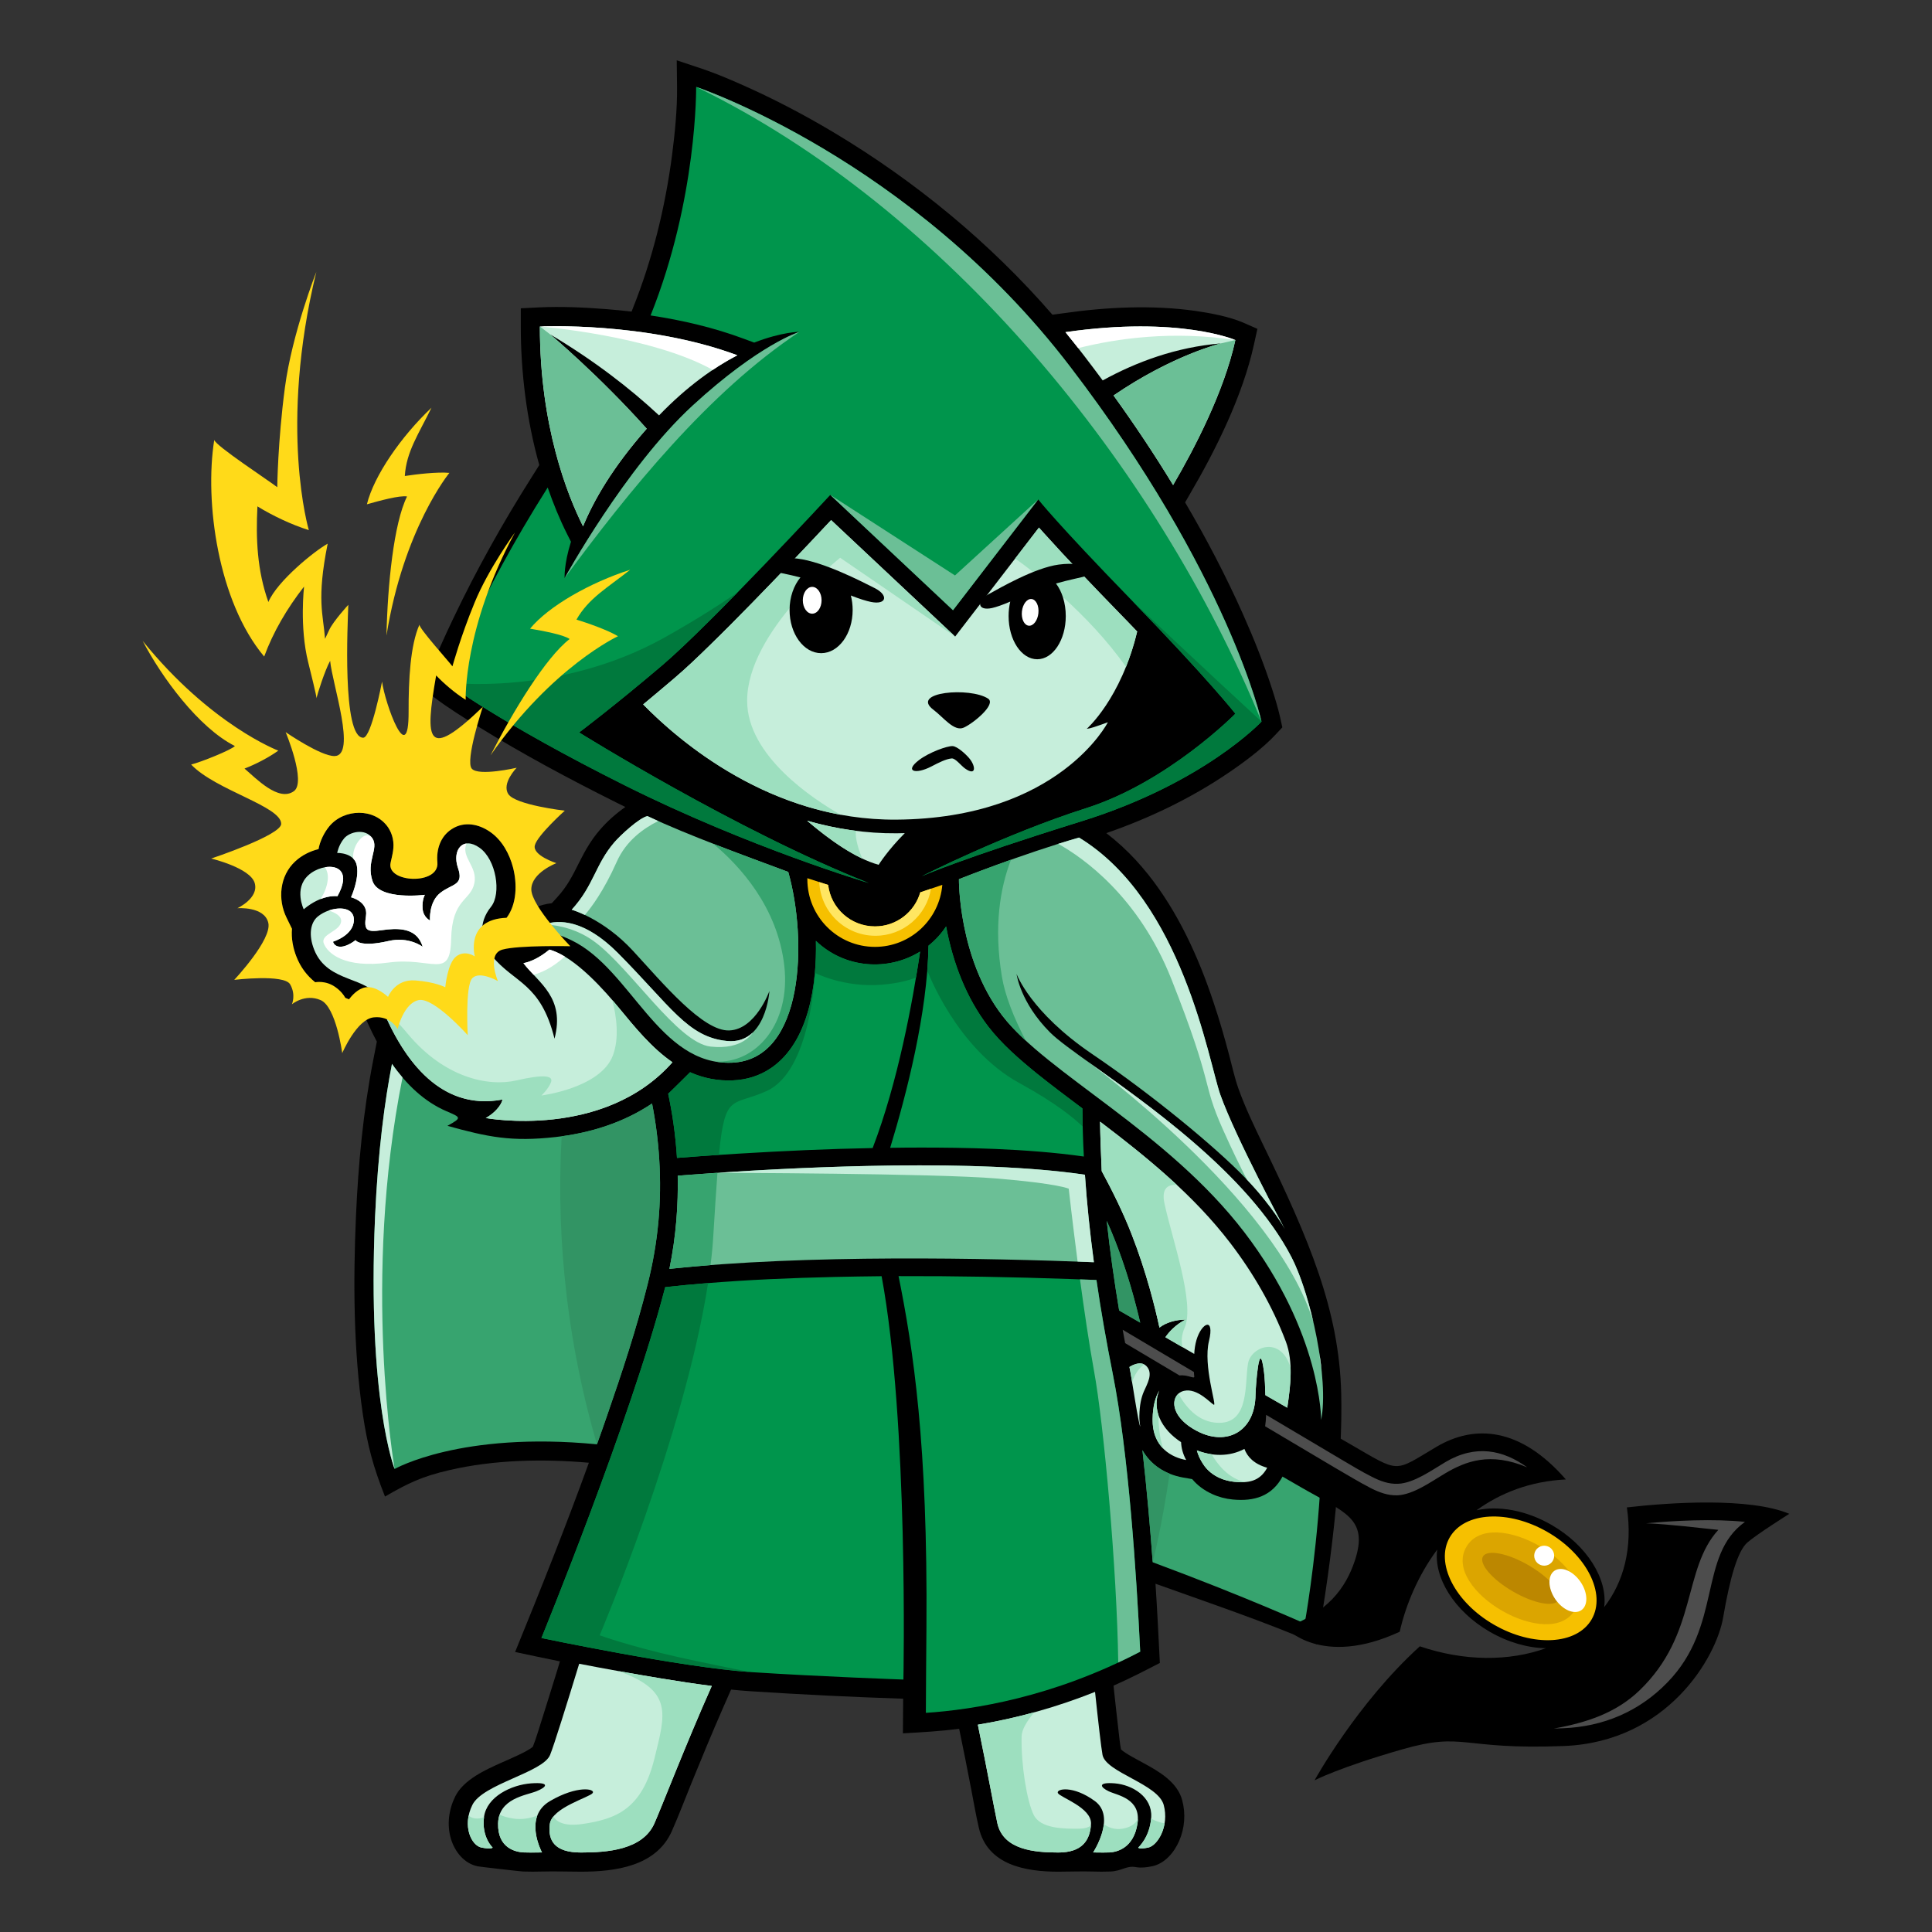 <?xml version="1.0" encoding="utf-8"?>
<!-- Generator: Adobe Illustrator 16.0.0, SVG Export Plug-In . SVG Version: 6.00 Build 0)  -->
<!DOCTYPE svg PUBLIC "-//W3C//DTD SVG 1.1//EN" "http://www.w3.org/Graphics/SVG/1.1/DTD/svg11.dtd">
<svg version="1.1" id="Layer_1" xmlns="http://www.w3.org/2000/svg" xmlns:xlink="http://www.w3.org/1999/xlink" x="0px" y="0px"
	 width="1700px" height="1700px" viewBox="0 0 1700 1700" enable-background="new 0 0 1700 1700" xml:space="preserve">
<rect x="0" y="0" width="1700" height="1700" fill="#333333" stroke="none"/>
<g id="Layer_x0020_1">
	<g id="_336845200">
		<path d="M474.534,409.218c-11.217-39.806-16.283-81.996-16.283-121.945v-15.994l15.994-0.797c19.25-0.941,40.021,0,59.199,1.52
			c7.383,0.58,14.838,1.304,22.291,2.173l1.086-2.822c17.226-42.918,28.515-88.873,34.521-134.758
			c2.461-19.033,4.631-40.601,4.414-59.924l-0.289-23.594l22.363,7.454c11.36,3.836,22.94,8.687,33.869,13.533
			c28.153,12.377,55.653,26.778,82.069,42.555c71.865,42.99,137.435,97.052,192.293,160.306l9.045-1.23
			c38.142-5.5,78.67-7.526,116.953-2.1c12.737,1.811,29.746,5.065,41.688,10.205l12.664,5.571l-2.967,13.462
			c-9.842,45.088-33.508,92.854-56.74,132.44l-3.908,6.803c18.744,31.845,35.824,64.556,50.731,97.921
			c9.626,21.565,18.455,43.639,25.765,66.146c2.605,8.178,5.283,16.863,7.164,25.258l1.883,8.613l-6.008,6.441
			c-11.434,12.229-28.006,24.533-41.756,33.797c-32.857,22.291-69.478,39.805-107.111,52.832
			c9.336,7.164,18.021,15.125,25.982,23.738c3.69,4.053,7.235,8.178,10.639,12.375c26.344,33.002,44.508,72.951,57.752,112.829
			c5.283,15.701,9.844,31.553,14.041,47.617c2.389,8.977,4.631,19.252,7.744,27.938c5.934,16.791,14.184,33.871,21.927,49.938
			c40.526,83.59,66.728,145.105,68.608,218.49c1.447,57.609-7.526,144.455-21.422,220.877
			c-40.24-18.092-103.636-39.514-141.994-53.338c1.521,23.232,2.679,46.463,3.836,69.695c-13.535,7.021-26.776,13.822-40.746,19.977
			l0.361,3.762c1.303,11.652,2.533,23.377,3.908,35.029c0.652,5.57,1.23,11.725,2.244,17.297c3.547,3.545,16.066,9.914,19.83,12.014
			c13.461,7.309,29.744,16.645,34.014,32.566c3.258,11.867,2.316,24.822-2.678,36.111c-4.414,10.063-12.592,19.83-23.736,22.146
			c-4.561,0.941-9.41,1.592-14.041,0.797c-8.61-1.666-12.229,3.4-22.797,3.836c-5.139,0.217-10.422,0.146-15.561,0
			c-10.494-0.291-19.975,0.146-30.18,0.146c-28.658,0-62.383-5.721-69.91-38.721c-2.533-10.93-4.486-22.219-6.586-33.219
			c-3.476-17.949-6.947-35.895-10.711-53.771c-16.574,2.1-32.857,3.039-49.502,3.979c0.071-10.131,0.145-20.264,0.217-30.469
			c-45.957-1.52-88.584-3.617-134.467-6.586c-5.646-0.361-11.291-0.867-16.937-1.447l-1.664,3.691
			c-1.883,4.27-3.836,8.611-5.646,12.883c-9.627,22-18.817,44.219-27.862,66.438c-5.574,13.822-11.002,28.01-17.008,41.613
			c-13.824,31.047-50.01,35.607-79.972,35.607c-11.436,0-22.074-0.436-33.799-0.145c-5.645,0.145-11.434,0.217-17.08,0
			c-2.75-0.146-37.053-4.055-39.803-4.561c-12.014-2.391-20.266-12.885-23.666-24.102c-3.691-12.447-1.955-25.764,3.691-37.27
			c7.381-14.98,26.776-23.596,41.324-30.107c5.063-2.242,22.94-9.77,27.065-13.822c2.967-7.455,5.429-16.139,7.89-23.738
			c4.631-14.619,9.19-29.238,13.678-43.857c0.725-2.533,1.52-4.994,2.244-7.453c-13.172-2.678-26.271-5.43-39.443-8.252
			c22.58-55.219,44.582-110.438,64.918-166.525c-40.455-3.547-83.301-2.678-122.887,6.514
			c-24.246,5.645-35.824,11.291-56.523,23.232c-10.35-26.199-15.414-44.727-19.541-72.734c-8.25-56.596-8.467-116.881-6.006-173.838
			c2.025-45.883,6.369-92.273,15.197-137.434l3.186-16.283c-5.428-10.061-10.061-20.555-14.112-31.049
			c-0.146-0.289-0.289-0.578-0.506-0.867c-2.967-3.258-16.862-7.889-21.276-9.699c-16.066-6.875-28.299-16.355-34.883-33.146
			c-3.041-7.67-4.633-16.354-3.908-24.532l-4.777-9.771c-7.961-16.213-6.08-36.91,7.672-49.576c2.895-2.678,6.15-4.92,9.625-6.729
			c3.402-1.736,7.02-3.111,10.855-4.053c1.229-7.021,4.994-14.619,9.479-20.048c12.883-15.561,39.877-16.5,51.817,1.087
			c1.883,2.895,3.258,6.079,3.98,9.479c1.738,7.961-0.289,14.041-1.881,21.566c-3.836,17.805,43.061,19.829,41.18-0.361
			c-1.014-11.289,2.533-22.869,12.736-29.383c11.002-7.093,23.955-4.414,34.088,2.821c10.205,7.238,16.646,19.181,19.758,31.119
			c3.691,14.476,3.473,32.931-6.369,45.017c-3.547,4.487-4.703,8.901-3.764,13.315l14.547-14.11
			c7.526-7.238,19.324-11.726,29.672-12.884l5.065-5.571c8.83-9.697,13.461-19.181,19.181-30.613
			c5.211-10.35,10.422-19.541,18.02-28.297c6.586-7.672,14.186-14.33,22.436-20.193c-2.75-1.375-5.5-2.678-8.178-4.053
			c-41.035-20.479-81.854-42.336-120.861-66.438c-12.883-7.961-26.705-16.571-38.791-25.69l-9.987-7.527l4.416-11.723
			c6.369-17.08,14.401-34.449,22.217-50.879c20.267-42.556,43.496-83.951,68.683-123.756L474.534,409.218z"/>
		<path fill="#C6EEDB" d="M509.637,1463.965c-10.565,34.521-22.291,72.227-25.621,80.26c-6.367,15.488-59.345,25.477-68.392,44.004
			c-9.119,18.525-0.869,35.75,8.105,37.488c8.902,1.736,9.77,0,9.77,0s-9.985-9.264-7.598-26.996
			c2.459-17.73,23.883-28.225,41.469-29.527c17.658-1.23,13.39,3.547,4.486,7.02c-8.902,3.549-33.146,6.227-33.58,28.301
			c-0.506,22,15.85,25.186,22.652,25.475c6.729,0.217,15.994,0,15.994,0s-17.008-31.266,7.092-45.232
			c24.026-14.041,40.094-10.783,37.49-7.02c-2.605,3.762-35.752,12.736-37.707,27.211c-1.881,14.547,4.125,25.113,27.356,25.113
			c23.229,0,54.278-2.316,64.627-25.547c6.226-13.971,27.791-69.984,50.517-121.008c-14.908-1.883-29.816-4.195-44.363-6.586
			C557.835,1472.939,533.735,1468.67,509.637,1463.965z"/>
		<path fill="#9DDFBF" d="M412.366,1597.564c-2.967,14.619,3.98,26.705,11.363,28.152c8.902,1.736,9.77,0,9.77,0
			s-9.914-9.191-7.598-26.85c-2.389,1.084-5.283,1.664-8.541,1.084C415.407,1599.59,413.741,1598.721,412.366,1597.564z
			 M439.651,1596.695c-0.869,2.316-1.303,4.85-1.375,7.816c-0.506,22,15.85,25.186,22.652,25.475c6.729,0.217,15.994,0,15.994,0
			s-9.554-17.658-4.197-32.35c-5.936,2.17-13.389,3.762-21.061,2.529C445.948,1599.301,442.185,1597.998,439.651,1596.695z
			 M486.909,1598.432c-1.664,2.027-2.75,4.197-3.11,6.514c-1.881,14.547,4.125,25.113,27.356,25.113
			c23.23,0,54.279-2.316,64.627-25.547c6.226-13.969,27.791-69.984,50.517-121.006c-14.908-1.883-29.815-4.197-44.362-6.586
			c-12.595-2.1-25.113-4.197-37.705-6.514c48.271,17.297,41.252,37.561,31.696,76.643c-11,44.869-33.797,53.555-63.252,57.896
			C496.174,1607.334,489.59,1602.846,486.909,1598.432z"/>
		<path fill="#C6EEDB" d="M963.553,1488.717c2.75,26.053,5.429,49.43,6.586,55.508c3.11,15.488,48.851,25.477,53.845,44.004
			c4.994,18.525-5.355,35.75-13.679,37.488c-8.321,1.736-8.758,0-8.758,0s10.565-9.264,11.437-26.996
			c0.869-17.73-16.574-28.225-32.133-29.527c-15.562-1.23-12.595,3.547-5.211,7.02c7.381,3.549,28.586,6.227,25.258,28.301
			c-3.33,22-18.527,25.186-24.607,25.475c-6.15,0.217-14.4,0-14.4,0s20.554-31.266,1.447-45.232
			c-19.18-14.041-34.16-10.783-32.496-7.02c1.738,3.762,29.891,12.736,29.166,27.211c-0.795,14.547-7.961,25.113-28.805,25.113
			c-20.842,0-48.271-2.316-53.556-25.547c-2.461-10.93-8.976-47.262-17.226-86.92
			C895.667,1511.803,930.333,1501.961,963.553,1488.717z"/>
		<path fill="#9DDFBF" d="M1024.778,1604.367c-1.883,11.434-8.686,20.119-14.475,21.35c-8.322,1.736-8.758,0-8.758,0
			s9.916-8.758,11.291-25.475C1016.456,1602.123,1020.653,1603.787,1024.778,1604.367z M1001.258,1600.82
			c-0.071,1.158-0.146,2.389-0.36,3.691c-3.33,22-18.527,25.186-24.607,25.475c-6.15,0.217-14.4,0-14.4,0s8.105-12.303,9.408-24.896
			c3.834,2.822,9.408,5.211,16.572,3.98C995.396,1607.84,999.305,1604.223,1001.258,1600.82z M959.86,1606.393
			c-1.158,13.75-8.539,23.666-28.66,23.666c-20.842,0-48.271-2.316-53.555-25.547c-2.461-10.928-8.975-47.26-17.225-86.92
			c16.719-2.75,33.291-6.439,49.647-10.928c-6.658,7.961-11.074,15.416-11.146,21.422c-0.506,25.186,4.705,56.957,10.711,68.971
			c6.008,12.014,26.344,12.23,40.674,12.014C954.723,1608.998,957.762,1607.912,959.86,1606.393z"/>
		<path fill="#C6EEDB" d="M565.94,619.821c31.264,32.062,112.465,102.26,222.904,101.394
			c143.008-1.087,185.996-85.689,185.996-85.689s-13.027,4.777-15.777,5.283c-2.822,0.508-2.822,0.508-2.822,0.508
			s30.107-26.271,44.365-85.617c-5.211-5.5-10.494-10.928-15.776-16.354c-22.508-23.158-45.017-46.607-66.653-70.636
			c-1.304-1.52-2.679-2.967-3.98-4.485l-73.748,95.893L731.312,457.637c-22.869,24.461-46.027,48.776-69.404,72.731
			c-12.375,12.666-24.896,25.33-37.633,37.707c-10.205,9.986-20.699,20.047-31.627,29.312
			C583.889,604.839,574.915,612.366,565.94,619.821z M773.142,760.946c0,0,7.961-12.811,23.014-27.863
			c-2.389,0.072-4.85,0.146-7.235,0.146c-26.853,0.217-53.269-3.764-78.742-11.074C729.284,738.511,752.659,755.372,773.142,760.946
			z"/>
		<path fill="#9DDFBF" d="M565.94,619.821c26.416,27.066,88.51,81.418,173.766,97.123c-23.666-13.463-82.287-51.674-82.287-100.309
			c0-61.011,81.853-125.854,81.853-125.854l101.176,69.332L731.31,457.634c-22.869,24.461-46.026,48.776-69.403,72.731
			c-12.375,12.666-24.896,25.33-37.633,37.707c-10.205,9.986-20.699,20.048-31.627,29.312
			C583.889,604.839,574.915,612.366,565.94,619.821z M753.096,731.056c-14.547-1.881-28.877-4.849-42.918-8.902
			c14.765,12.594,31.987,25.478,48.49,33.291C755.772,748.425,752.37,738.366,753.096,731.056z M990.764,586.819
			c3.69-9.191,7.095-19.541,9.845-31.121c-5.211-5.5-10.494-10.928-15.777-16.354c-22.508-23.158-45.016-46.607-66.654-70.636
			c-1.303-1.52-2.678-2.967-3.979-4.485l-20.916,27.211C909.706,503.157,957.473,539.415,990.764,586.819z"/>
		<path fill="#C6EEDB" d="M1087.019,299.214c0,0-49.213-21.423-149.521-6.949c5.572,6.805,11.074,13.752,16.431,20.771
			c5.5,7.164,10.929,14.402,16.354,21.711c29.601-16.282,64.627-29.311,103.926-32.565c0,0-42.338,10.205-94.373,45.811
			c18.383,25.476,35.97,51.818,52.396,78.813C1050.614,395.396,1077.03,344.952,1087.019,299.214z"/>
		<path fill="#6BBF96" d="M1070.012,302.614c1.086-0.145,2.17-0.217,3.328-0.36C1072.762,302.253,1071.676,302.325,1070.012,302.614
			z M1073.848,302.253c-4.271,1.157-44.799,12.086-94.013,45.737c18.383,25.476,35.97,51.818,52.396,78.813
			c18.383-31.408,44.799-81.853,54.787-127.59L1073.848,302.253z"/>
		<path fill="#C6EEDB" d="M475.042,287.273c0,0,93.648-4.488,173.765,25.33c-20.19,10.494-43.931,26.994-68.897,52.904
			c-25.402-23.666-57.027-48.201-95.82-71.287c0,0,42.773,35.824,84.965,83.01c-30.178,34.16-46.824,63.471-56.016,85.906
			C499.358,435.923,475.042,375.06,475.042,287.273z"/>
		<path fill="#6BBF96" d="M484.087,294.22c0,0,42.773,35.823,84.965,83.01c-30.178,34.16-46.824,63.471-56.016,85.906
			c-13.678-27.213-37.994-88.076-37.994-175.863L484.087,294.22z"/>
		<path d="M769.667,517.487c-11.36-5.719-44.942-23.16-68.028-25.981c-28.08-3.476-38.142,6.803-27.356,9.77
			c6.297,1.738,16.936,3.475,30.035,6.805c-5.789,7.021-9.554,17.224-9.554,28.658c0,20.988,12.446,37.996,27.791,37.996
			c15.342,0,27.717-17.008,27.717-37.996c0-4.414-0.578-8.756-1.592-12.736c7.815,3.039,13.461,4.775,17.66,5.646
			C780.378,532.468,781.897,523.638,769.667,517.487z"/>
		<ellipse fill="#FFFFFF" cx="714.665" cy="528.198" rx="8.25" ry="11.797"/>
		<path d="M869.901,522.843c10.277-5.72,40.746-23.232,61.662-26.056c25.547-3.399,34.666,6.875,24.895,9.843
			c-5.789,1.737-15.414,3.401-27.283,6.805c5.283,6.947,8.611,17.225,8.611,28.658c0,20.987-11.217,37.996-25.111,37.996
			c-13.969,0-25.186-17.009-25.186-37.996c0-4.486,0.506-8.756,1.447-12.736c-7.095,3.039-12.23,4.775-15.994,5.645
			C860.204,537.823,858.829,528.993,869.901,522.843z"/>
		
			<ellipse transform="matrix(-0.994 -0.106 0.106 -0.994 1750.277 1170.011)" fill="#FFFFFF" cx="906.331" cy="538.343" rx="7.292" ry="11.807"/>
		<path d="M869.469,614.755c7.383,4.92-12.955,21.711-21.422,25.475c-8.467,3.836-17.875-9.047-26.705-15.705
			C800.426,608.819,853.764,604.333,869.469,614.755z"/>
		<path d="M853.04,667.441c-3.33-4.053-10.783-10.711-14.764-10.928c-4.705-0.289-20.844,5.5-29.746,12.375
			c-13.027,9.988-2.895,12.738,10.928,5.574c6.949-3.619,12.955-6.658,17.949-7.095c3.256-0.289,8.033,6.152,11.726,8.83
			C858.975,683.218,858.758,674.39,853.04,667.441z"/>
		<path fill="#00954C" d="M764.528,777.013c0,0-104.938-31.049-214.942-86.051c-110.006-55.002-157.047-90.466-157.047-90.466
			s27.717-74.108,89.379-171.521c4.92,14.186,10.565,28.008,17.151,41.107l3.328,6.586c-6.369,20.407-5.571,32.061-5.571,32.061
			s53.481-97.412,112.465-151.691c58.983-54.278,94.229-65.063,94.229-65.063s-15.486,0-39.877,9.48l-9.408-3.474
			c-26.054-9.699-53.916-16.211-81.779-20.41C613.708,174.805,612.55,76.452,612.55,76.452s189.035,63.036,329.002,246.064
			c139.967,182.957,168.482,312.43,168.482,312.43s-50.516,54.063-157.988,87.57c-107.473,33.436-140.979,48.488-140.979,48.488
			s72.951-37.056,144.961-59.996c72.01-23.015,130.994-83.011,130.994-83.011s-23.955-30.541-90.974-99.512
			c-67.016-68.971-82.504-89.018-82.504-89.018l-74.977,97.484L730.589,435.487c0,0-104.506,112.974-148.002,150.027
			c-43.566,36.982-73.021,58.982-73.021,58.982S649.022,731.489,764.528,777.013z"/>
		<path fill="#00793D" d="M764.528,777.013c0,0-104.938-31.049-214.942-86.051c-110.006-55.002-157.047-90.466-157.047-90.466
			s98.715,12.812,192.437-39.659c25.91-14.548,46.971-27.863,64.049-39.589c-24.896,25.478-50.08,50.3-66.438,64.269
			c-43.565,36.981-73.021,58.981-73.021,58.981S649.022,731.489,764.528,777.013z M1110.032,634.946
			c0,0-50.515,54.063-157.987,87.57c-107.474,33.436-140.979,48.487-140.979,48.487s72.951-37.055,144.961-59.995
			c72.01-23.015,130.994-83.011,130.994-83.011s-23.955-30.541-90.974-99.512C996.046,528.487,1062.411,591.233,1110.032,634.946z"
			/>
		<path fill="#6BBF96" d="M612.549,76.452c0,0,189.035,63.036,329.002,246.064c139.967,182.957,168.481,312.43,168.481,312.43
			C1018.049,410.521,832.993,183.417,612.549,76.452z M496.825,508.73c0,0,53.482-97.412,112.465-151.691
			c58.984-54.279,94.229-65.063,94.229-65.063C623.62,344.88,553.493,431.87,496.825,508.73z M913.542,439.47l-74.977,97.483
			L730.587,435.489l109.715,70.853L913.542,439.47z"/>
		<path fill="#6BBF96" d="M693.604,767.241c16.789,59.346,14.33,165.007-49.357,167.832
			c-64.629,2.822-88.729-82.143-141.196-107.617c-24.752-11.94-35.535-7.743-35.535-7.743s29.312-28.226,76.063,18.743
			c46.752,47.041,61.442,74.037,95.965,77.511c34.521,3.547,37.487-44.002,37.487-44.002s-12.015,33.797-35.244,34.736
			c-23.231,1.016-58.478-41.469-84.748-69.981c-26.271-28.517-53.987-36.26-53.987-36.26c19.539-21.351,20.625-39.658,37.487-59.271
			c5.14-6.008,21.854-21.566,29.166-23.088C606.251,735.325,655.825,753.13,693.604,767.241z"/>
		<path fill="#37A46F" d="M693.604,767.241c16.789,59.346,14.33,165.007-49.357,167.832c-5.211,0.217-10.133-0.145-14.908-1.014
			c35.75,2.025,66.51-33.146,60.791-84.096c-5.86-52.036-39.514-88.366-62.457-107.473
			C650.542,751.319,673.702,759.788,693.604,767.241z"/>
		<path fill="#C6EEDB" d="M479.096,813.343c12.664-4.197,35.101-4.343,64.481,25.112c46.752,47.041,61.443,74.037,95.965,77.511
			c9.988,1.014,17.369-2.244,22.726-7.381l0,0c0,0-8.396,15.559-37.127,12.303c-28.729-3.258-69.91-68.246-101.537-91.913
			C508.622,817.757,492.192,814.067,479.096,813.343z M514.628,805.093c-7.092-3.33-11.578-4.634-11.578-4.634
			c19.539-21.35,20.625-39.657,37.488-59.271c5.139-6.008,21.855-21.566,29.166-23.088c3.111,1.449,6.295,2.896,9.48,4.344
			c-12.812,6.441-28.226,17.152-36.549,35.969C531.202,784.177,519.84,799.013,514.628,805.093z"/>
		<path fill="#F6C000" d="M829.157,778.605c-2.533,30.541-28.08,54.568-59.272,54.568c-32.854,0-59.49-26.634-59.49-59.563
			c0-0.289,0-0.578,0-0.869l18.312,5.937c2.461,20.553,19.975,36.475,41.18,36.475c18.889,0,34.883-12.664,39.877-29.961
			L829.157,778.605z"/>
		<path fill="#FFE662" d="M720.889,776.144l7.815,2.533c2.461,20.553,19.976,36.475,41.181,36.475
			c18.89,0,34.883-12.664,39.877-29.961l9.408-3.187c-3.836,23.449-24.244,41.398-48.851,41.398
			C743.76,823.403,722.046,802.487,720.889,776.144z"/>
		<path fill="#6BBF96" d="M843.776,773.61c0,0-0.725,69.549,38.285,120.21c39.008,50.66,144.959,101.682,212.99,190.627
			c67.957,89.02,67.449,165.008,67.449,165.008c7.094-36.041-9.045-110.148-25.98-143.008
			c-48.996-94.879-185.996-171.449-212.483-197.936c-26.487-26.561-29.526-51.529-29.526-51.529s12.014,33.508,66.51,70.49
			c54.495,36.982,108.268,81.852,133.524,107.762c25.257,25.908,35.968,46.246,35.968,46.246s-43.205-80.262-56.738-118.256
			c-10.35-29.238-33.074-170.727-124.336-226.234C899.141,751.538,843.776,773.61,843.776,773.61z"/>
		<path fill="#C6EEDB" d="M1162.937,1205.672c-0.58-5.066-1.23-10.277-2.1-15.563
			C1161.343,1196.191,1162.067,1201.328,1162.937,1205.672z M1155.698,1163.551c-5.139-22.363-12.086-43.352-19.178-57.104
			c-37.996-73.674-129.111-136.275-180.352-173.041l0,0C956.169,933.406,1123.276,1055.066,1155.698,1163.551z M1097.223,1037.984
			c23.376,24.605,33.291,43.496,33.291,43.496s-43.205-80.262-56.737-118.256c-10.351-29.238-33.074-170.727-124.336-226.234
			c-6.078,1.736-12.158,3.617-18.312,5.5c21.856,12.23,70.78,46.318,99.655,119.195c37.996,96.039,26.271,89.525,45.017,131.572
			C1084.342,1012.439,1091.723,1027.42,1097.223,1037.984z"/>
		<path fill="#37A46F" d="M843.776,773.61c0,0-0.725,69.549,38.285,120.21c5.572,7.236,12.52,14.545,20.553,21.928
			c-10.783-20.697-18.311-39.947-21.061-56.596c-7.236-43.783-1.592-77.654,8.033-102.695
			C863.243,765.866,843.776,773.61,843.776,773.61z"/>
		<path fill="#00954C" d="M810.342,1009.762c34.666,0,92.563,0.648,143.367,7.889c-0.795-14.186-1.155-28.299-1.304-42.338
			c-13.461-10.063-26.922-20.191-40.021-30.688c-15.054-12.229-30.83-25.838-42.699-41.252
			c-19.687-25.549-31.336-56.739-37.199-88.222c-4.414,6.658-9.696,12.305-15.485,16.937
			c-0.941,59.272-19.324,130.702-33.728,177.891C792.247,1009.832,801.294,1009.762,810.342,1009.762z M809.616,837.298
			c-28.151,17.44-66.147,15.053-91.694-9.408c0.869,37.489-5.789,88.729-39.226,111.743c-10.133,6.945-21.567,10.492-33.799,11
			c-13.1,0.578-25.69-1.811-37.705-7.164c-4.85,4.848-12.229,12.156-19.252,18.961c3.33,15.488,6.369,34.594,7.744,56.451
			c18.095-1.449,36.187-2.68,54.279-3.766c39.227-2.389,78.596-4.195,117.895-4.922
			C790.075,952.369,803.103,881.301,809.616,837.298z M585.335,1132.574c-0.145,0.436-0.217,0.869-0.36,1.305
			c-30.033,115.578-108.558,307.434-108.558,307.434s123.828,26.055,184.91,30.035s133.599,6.514,133.599,6.514
			s4.633-226.668-19.179-354.91c-13.68,0.145-27.285,0.361-40.891,0.65c-38.285,0.867-76.643,2.461-114.781,5.645
			C608.567,1130.188,596.915,1131.273,585.335,1132.574z M790.655,1122.879c12.955,64.121,25.765,148,24.533,309.242
			c-0.217,27.936-0.434,52.832-0.506,75.051c41.613-2.75,111.888-13.68,188.603-53.846c-3.33-68.898-10.276-174.486-24.101-244.256
			c-5.502-27.717-10.422-55.291-14.401-82.793c-7.961-0.289-15.851-0.578-23.737-0.867
			C890.962,1123.674,840.735,1122.732,790.655,1122.879z"/>
		<path fill="#6BBF96" d="M950.309,1125.773c3.69,27.355,8.033,56.813,12.229,79.898c8.83,47.766,20.265,175.645,21.422,257.207
			c6.369-2.967,12.812-6.15,19.324-9.553c-3.33-68.898-10.276-174.486-24.1-244.256c-5.502-27.717-10.422-55.291-14.402-82.793
			C959.934,1126.135,955.155,1125.918,950.309,1125.773z"/>
		<path fill="#00793D" d="M952.696,991.232c-0.145-5.283-0.219-10.566-0.291-15.922c-13.461-10.061-26.922-20.191-40.021-30.686
			c-15.054-12.23-30.83-25.838-42.699-41.252c-19.687-25.549-31.336-56.74-37.199-88.223c-4.414,6.658-9.696,12.305-15.485,16.936
			c-0.146,7.164-0.508,14.402-1.086,21.784l0,0c0,0,25.33,68.609,80.983,99.078C929.753,970.971,944.735,983.777,952.696,991.232z
			 M659.59,1471.203c-19.539-3.908-43.351-8.758-63.47-13.244c-42.481-9.555-68.465-19.035-68.465-19.035
			s74.615-175.428,95.388-309.896c-1.015,0.072-1.955,0.146-2.967,0.219c-11.508,0.939-23.16,2.025-34.74,3.33
			c-0.146,0.434-0.217,0.867-0.36,1.303c-30.033,115.578-108.558,307.434-108.558,307.434S597.856,1466.859,659.59,1471.203z
			 M632.596,1016.201c5.283-55.438,11.869-42.48,42.049-56.232c39.226-17.875,42.408-103.928,42.408-103.928
			s25.621,13.174,58.769,10.424c14.547-1.23,24.1-3.838,30.178-6.369c1.375-8.105,2.605-15.778,3.619-22.797
			c-28.152,17.44-66.148,15.053-91.695-9.408c0.869,37.489-5.789,88.729-39.225,111.743c-10.133,6.945-21.568,10.492-33.799,11
			c-13.1,0.578-25.691-1.811-37.705-7.164c-4.85,4.848-12.23,12.156-19.252,18.961c3.33,15.488,6.369,34.594,7.744,56.451
			C607.989,1017.865,620.292,1016.996,632.596,1016.201z"/>
		<path fill="#6BBF96" d="M596.337,1034.512c59.199-4.703,245.92-17.369,358.313-0.867c1.735,25.547,4.414,51.238,7.89,77.004
			c-92.709-3.619-253.664-7.094-373.513,5.861C595.034,1087.271,596.844,1059.48,596.337,1034.512z"/>
		<path fill="#C6EEDB" d="M631.292,1031.979c79.103-5.355,227.972-12.375,323.357,1.666c1.736,25.547,4.414,51.238,7.889,77.004
			c-4.559-0.219-9.336-0.363-14.33-0.58c-4.631-35.535-7.815-64.121-7.815-64.121s-9.265-4.486-63.47-8.975
			C822.644,1032.412,631.292,1031.979,631.292,1031.979z"/>
		<path fill="#37A46F" d="M596.337,1034.512c8.974-0.725,20.842-1.594,34.955-2.533c-1.086,14.547-2.244,32.496-3.619,54.932
			c-0.506,8.539-1.303,17.297-2.461,26.27c-12.375,1.014-24.461,2.1-36.186,3.33C595.034,1087.271,596.844,1059.48,596.337,1034.512
			z"/>
		<path fill="#C6EEDB" d="M333.192,879.49c18.889,49.432,52.252,98.715,108.992,88.004c-1.158,5.355-7.238,12.158-14.764,16.283
			c0,0,103.78,19.396,164.283-49.068c-18.31-12.592-33.074-30.828-46.97-47.691c-11.651-14.111-38.285-45.015-61.299-51.456
			c-9.625,7.961-17.586,10.928-22.869,11.941c13.533,17.586,36.836,30.25,27.354,66.438c-12.158-49.068-35.1-48.563-54.93-72.663
			c-10.639-13.027-12.375-29.238-0.941-43.352c9.336-11.65,4.562-41.613-10.059-51.963c-14.619-10.421-24.391,1.954-19.035,17.659
			c5.428,15.703-4.992,13.822-15.414,21.929c-10.494,8.104-9.191,24.389-9.191,24.389s-6.008-2.822-6.514-10.564
			c-0.578-7.743,2.027-12.016,2.027-12.016s-40.24,5.211-46.103-12.158c-5.789-17.297,5.935-28.657-0.146-37.633
			c-6.08-8.975-19.901-5.789-24.896,0.217c-4.922,6.009-6.006,12.738-6.006,12.738s15.196-0.508,17.297,11.361
			c2.17,11.869-5.14,27.646-5.14,27.646s15.125,3.619,13.172,16.283c-1.955,12.666,0.289,14.691,13.967,12.666
			c13.679-2.027,26.199-1.592,32.713,7.816c1.521,2.241,2.533,4.559,3.185,6.803c0,0-11.94-9.336-30.181-5.066
			c-25.258,5.861-28.875-0.797-28.875-0.797s-6.803,5.574-12.883,5.791c-6.079,0.217-6.946-4.416-6.946-4.416
			s18.164-5.428,18.383-19.104c0.217-13.75-20.481-12.158-31.699-3.111c-6.586,5.355-8.396,16.355-3.258,29.238
			C288.321,865.813,325.231,858.648,333.192,879.49z M267.262,800.099c0,0-8.828-18.021,3.908-29.816
			c13.244-12.232,42.481-11.869,25.767,18.309C296.935,788.591,283.546,786.421,267.262,800.099z"/>
		<path fill="#FFFFFF" d="M496.971,841.64c-4.56-2.678-9.119-4.849-13.533-6.078c-9.625,7.961-17.586,10.928-22.869,11.941
			c2.679,3.545,5.789,6.875,8.974,10.202C476.198,855.898,486.26,851.557,496.971,841.64z"/>
		<path fill="#9DDFBF" d="M336.159,886.943c19.324,46.826,52.181,90.756,106.025,80.551c-1.158,5.355-7.238,12.158-14.764,16.283
			c0,0,103.78,19.396,164.283-49.068c-18.31-12.592-33.074-30.828-46.97-47.691c-1.735-2.025-3.69-4.414-5.935-7.021
			c3.617,14.188,6.295,33.221,0.506,48.707c-10.783,28.73-62.891,35.244-62.891,35.244s6.15-5.717,8.395-11.578
			s-5.717-7.383-30.541-1.666c-24.824,5.721-63.471-2.531-95.604-41.18C350.635,899.826,343.034,892.52,336.159,886.943z"/>
		<path fill="#FFFFFF" d="M410.485,742.202c-7.6,1.013-11.289,10.349-7.526,21.422c5.429,15.703-4.992,13.822-15.414,21.929
			c-10.494,8.104-9.19,24.389-9.19,24.389s-6.008-2.822-6.515-10.564c-0.578-7.743,2.026-12.016,2.026-12.016
			s-40.24,5.211-46.102-12.158c-5.789-17.297,5.934-28.657-0.145-37.633c-5.937-8.758-18.238,6.225-16.791,17.875
			c1.52,1.594,2.75,3.691,3.186,6.441c2.17,11.869-5.139,27.646-5.139,27.646s15.125,3.619,13.172,16.283
			c-1.955,12.666,0.289,14.691,13.967,12.666c13.678-2.027,26.199-1.592,32.713,7.816c1.52,2.241,2.533,4.559,3.184,6.803
			c0,0-11.941-9.336-30.18-5.066c-25.258,5.861-28.875-0.797-28.875-0.797s-6.804,5.574-12.883,5.791
			c-6.08,0.217-6.947-4.416-6.947-4.416s18.164-5.428,18.383-19.104c0.145-10.351-11.58-12.015-22.146-8.322
			c5.646,1.809,11,4.703,10.929,9.119c-0.289,9.408-18.526,11.289-15.271,19.901c3.256,8.611,18.236,22,56.738,16.789
			c38.502-5.282,54.496,15.777,55.293-20.407c0.723-36.113,17.225-33.58,20.48-49.574
			C420.401,762.394,405.348,754.288,410.485,742.202z M285.934,763.116c1.812,2.75,2.97,6.441,2.461,11.074
			c-0.724,6.729-3.545,12.592-6.295,16.86c8.828-3.399,14.836-2.461,14.836-2.461C308.585,767.532,297.874,761.019,285.934,763.116z
			"/>
		<path fill="#C6EEDB" d="M969.413,1030.457c9.191,17.01,18.961,36.621,26.345,55.654c13.026,33.363,20.625,64.268,24.461,82.07
			c5.862-4.561,14.547-7.021,23.088-7.021c0,0-9.987,4.127-17.877,15.488l25.401,14.691c0.22-4.053,0.797-8.25,1.955-12.23
			c4.486-15.27,16.211-20.77,11,0.941c-5.283,21.783,7.166,57.535,4.271,56.016c-2.967-1.447-14.547-14.979-26.271-12.229
			c-11.797,2.75-14.258,22,11.724,35.461c25.981,13.531,51.022,0.289,51.24-32.205c0.071-5.211,3.256-53.916,7.526-19.471
			c0.65,5.574,1.013,12.955,1.156,19.977l19.252,11.074c2.822-18.455,5.5-40.387-1.23-58.189
			c-11.725-31.047-28.731-60.285-48.778-86.557c-31.916-41.758-72.806-75.195-114.42-106.748l-0.289-0.217
			C968.11,998.182,968.764,1016.42,969.413,1030.457z"/>
		<path fill="#9DDFBF" d="M969.413,1030.457c9.191,17.01,18.961,36.621,26.345,55.654c13.026,33.363,20.625,64.268,24.461,82.07
			c5.862-4.561,14.547-7.021,23.088-7.021c0,0-9.987,4.127-17.877,15.488l15.199,8.83c-1.304-4.633-1.229-10.35,1.81-17.297
			c9.19-21.205-11.289-78.74-17.804-109.209c-2.896-13.607,3.256-16.863,10.929-16.357c-21.277-19.756-44.146-37.85-67.308-55.436
			l-0.289-0.217C968.11,998.182,968.764,1016.42,969.413,1030.457z M1036.937,1226.297c-7.02,6.225-5.283,21.713,16.572,33.002
			c25.981,13.531,51.022,0.289,51.24-32.205c0.071-5.211,3.256-53.916,7.526-19.471c0.649,5.574,1.013,12.955,1.155,19.977
			l19.252,11.074c1.664-11.074,3.328-23.377,2.896-35.393c-8.756-28.514-34.882-18.311-37.416-3.547
			c-3.039,17.371,1.521,52.254-25.476,52.254C1053.221,1251.988,1041.858,1235.561,1036.937,1226.297z"/>
		<path fill="#37A46F" d="M344.917,936.086c-6.297,32.277-12.303,76.279-14.908,134.9c-6.949,160.592,17.226,221.604,17.226,221.604
			s58.041-33.363,178.033-21.711c3.112-8.539,6.08-17.152,9.047-25.691c13.101-37.779,25.838-76.426,35.535-115.145
			c9.19-36.402,12.592-72.59,10.205-110.15c-1.015-16.428-3.112-32.783-6.297-48.922c-24.97,16.789-54.207,26.053-84.894,29.525
			c-38.791,4.344-59.201,0.072-95.17-9.844c13.027-7.234,11.941-7.381-0.867-12.881
			C373.432,969.447,357.653,954.322,344.917,936.086z M1148.026,1428.574c0,0,9.264-51.094,13.463-115.215l-31.771-16.354
			l-0.94,1.809c-9.479,17.803-25.187,22.436-44.074,20.625l0,0c-6.226-0.578-12.521-2.242-18.166-4.848
			c-6.804-3.113-12.81-7.455-17.515-13.102l-7.961-1.375c-16.283-2.895-28.731-11.508-35.824-24.1
			c1.955,17.008,3.619,33.941,5.14,50.732c1.446,15.994,2.75,31.916,3.908,47.908
			C1094.038,1404.258,1148.026,1428.574,1148.026,1428.574z M1003.284,1163.84c-0.508-2.242-1.086-4.486-1.594-6.658
			c-5.428-22.146-12.158-44.219-20.48-65.424c-2.244-5.861-4.776-11.725-7.381-17.516c2.822,26.416,6.584,52.689,10.929,78.887
			L1003.284,1163.84z"/>
		<path fill="#329464" d="M525.267,1270.879c3.113-8.539,6.08-17.152,9.047-25.691c13.1-37.779,25.838-76.426,35.535-115.145
			c9.191-36.402,12.592-72.59,10.205-110.15c-1.014-16.428-3.113-32.783-6.297-48.922c-23.521,15.773-50.877,24.967-79.537,28.875
			C490.239,1069.828,494.364,1165.068,525.267,1270.879z M1014.284,1374.658c0,0,7.961-30.396,14.836-77.943
			c-10.494-4.271-18.672-11.436-23.883-20.697c1.955,17.008,3.619,33.939,5.14,50.73
			C1011.823,1342.742,1013.126,1358.664,1014.284,1374.658z M1003.284,1163.84c-0.508-2.242-1.086-4.486-1.594-6.658
			c-5.428-22.146-12.158-44.219-20.48-65.424c-2.244-5.861-4.776-11.725-7.381-17.516c2.822,26.416,6.584,52.689,10.929,78.887
			L1003.284,1163.84z"/>
		<path fill="#C6EEDB" d="M344.917,936.086c-6.297,32.277-12.303,76.279-14.908,134.9c-6.949,160.592,17.226,221.604,17.226,221.604
			s-28.806-166.096,6.946-344.49C350.924,944.264,347.812,940.281,344.917,936.086z"/>
		<g>
			<path d="M1249.349,1448.623c39.152,13.316,78.596,13.316,110.945,1.664c-15.633-0.217-32.931-4.994-49.357-14.402
				c-31.41-18.166-49.574-47.91-46.318-72.369c-16.936,22.867-27.719,48.92-33.002,72.297
				c-69.043,31.988-100.451-3.619-100.451-3.619c36.619-13.172,52.758-34.086,61.082-59.27
				c12.158-37.055-9.336-42.266-46.752-63.832l-30.469-17.588c4.92-2.967,9.408-7.02,13.172-11.941
				c6.367-8.322,10.711-19.828,9.625-30.539c0.65,0.072,1.303,0.217,1.953,0.289c3.98,0.578,8.033,0.795,12.086,0.506l35.607,20.557
				c45.088,26.053,38.213,25.4,76.426,2.75c33.436-19.83,73.746-17.518,113.912,28.656c-31.556,1.594-57.607,11.941-78.597,27.143
				c19.181-4.271,43.496-0.146,66.004,12.881c31.479,18.094,49.574,47.908,46.317,72.371c17.006-22.002,25.258-51.6,19.976-87.785
				c38.429-4.416,107.979-8.975,142.935,5.645c0,0-27.937,17.514-36.767,25.113c-8.828,7.525-15.56,31.771-21.494,66.293
				c-5.935,34.447-48.562,109.279-140.11,112.898c-91.551,3.617-87.064-12.883-142.283,2.967
				c-55.148,15.777-77.076,27.211-77.076,27.211S1193.911,1498.848,1249.349,1448.623z"/>
			<path fill="#F6C000" d="M1400.532,1424.885c13.027-22.58-4.414-56.955-38.862-76.857c-34.521-19.902-73.022-17.803-86.051,4.777
				c-12.953,22.504,4.416,56.881,38.938,76.783C1349.005,1449.49,1387.505,1447.393,1400.532,1424.885z"/>
			<path fill="#DBA500" d="M1385.913,1416.416c21.93-37.994-73.746-93.215-95.676-55.219
				C1268.31,1399.191,1363.985,1454.412,1385.913,1416.416z"/>
			<path fill="#BC8700" d="M1371.294,1408.021c3.764-6.439-8.105-20.264-26.488-30.83c-18.381-10.637-36.258-13.967-39.949-7.598
				c-3.689,6.439,8.178,20.262,26.488,30.828C1349.728,1411.061,1367.604,1414.391,1371.294,1408.021z"/>
			<path fill="#FFFFFF" d="M1391.413,1416.852c6.151-4.197,5.862-15.344-0.65-24.896c-6.586-9.625-16.791-13.969-22.941-9.842
				c-6.151,4.197-5.862,15.342,0.65,24.967C1374.985,1416.635,1385.263,1421.049,1391.413,1416.852z M1363.696,1376.178
				c4.054-2.75,5.064-8.248,2.314-12.229c-2.678-4.053-8.178-5.066-12.23-2.316c-3.979,2.678-4.994,8.178-2.315,12.158
				C1354.214,1377.842,1359.716,1378.855,1363.696,1376.178z"/>
			<path fill="#4D4D4D" d="M1535.435,1339.125c-27.791-2.896-61.734-1.086-86.92,1.229c21.205,0.869,47.693,4.271,63.471,5.791
				c-31.699,34.811-17.946,91.621-69.188,141.125c-20.916,20.191-47.041,28.586-75.557,33.725c2.75-0.072,5.5-0.145,8.178-0.289
				c35.391-1.375,66.945-14.764,91.623-40.166C1516.038,1430.313,1493.819,1369.016,1535.435,1339.125z M1271.276,1296.643
				c-11.869,7.02-27.646,18.527-41.686,19.105c-8.396,0.289-15.851-2.531-23.232-6.225c-9.191-4.631-22.217-12.592-31.191-17.73
				l-61.951-36.766c0.437-2.822,0.726-6.152,0.869-10.061l65.642,38.938c8.901,5.211,18.021,10.855,27.285,15.486
				c7.31,3.764,14.765,6.586,23.158,6.225c14.041-0.578,29.817-12.086,41.688-19.104c26.559-15.777,50.805-10.711,71.938,4.631
				C1311.226,1277.318,1289.515,1285.785,1271.276,1296.643z M1037.878,1210.303l-47.838-28.441l-2.172-11.797l62.674,37.199
				c0.072,1.592,0.146,2.895,0.289,3.689C1051.411,1214.066,1045.476,1209.361,1037.878,1210.303z"/>
		</g>
		<path fill="#C6EEDB" d="M1058.503,1288.029c3.765,6.006,9.119,9.914,14.476,12.375c4.125,1.883,8.687,3.039,13.172,3.477h0.071
			c11.941,1.156,22.219-0.146,28.805-12.377c-11.58-3.258-17.441-9.625-20.046-16.572c-13.244,7.02-28.299,6.514-41.832,1.303
			C1054.161,1280.143,1055.897,1284.051,1058.503,1288.029z M1003.356,1255.244c-0.58-2.895-0.869-6.148-0.797-9.625
			c0.145-8.9,1.592-15.922,3.98-21.275c2.75-6.441,8.541-15.705,2.244-22.291c-5.5-5.719-14.98,0.797-14.98,0.797
			c0.217,1.086,0.434,2.17,0.65,3.184C995.54,1211.605,1001.981,1254.379,1003.356,1255.244z M1014.212,1248.588
			c-0.434,25.475,17.515,34.016,29.527,36.111c-2.895-5.281-4.27-10.564-4.486-15.701c-8.252-5.432-15.416-12.666-19.18-21.857
			c-3.111-7.672-3.256-16.283,0-23.594C1016.601,1229.338,1014.356,1237.516,1014.212,1248.588z"/>
		<path fill="#9DDFBF" d="M1058.503,1288.029c3.765,6.006,9.119,9.914,14.476,12.375c4.125,1.883,8.687,3.039,13.172,3.477h0.071
			c3.328,0.359,6.586,0.434,9.625,0.217c-15.196-3.039-25.041-16.283-29.672-24.461c-4.414-0.652-8.83-1.813-13.026-3.402
			C1054.161,1280.143,1055.897,1284.051,1058.503,1288.029z M1006.758,1200.531c-4.485,3.33-8.25,8.322-10.565,15.635
			c-0.795-4.924-1.447-8.688-1.736-10.135c-0.217-1.014-0.434-2.098-0.65-3.184
			C993.805,1202.85,1001.185,1197.711,1006.758,1200.531z M1019.278,1244.969c0.146,10.133,1.23,21.133,4.342,29.818
			c-5.571-5.572-9.625-13.896-9.408-26.199c0.146-11.072,2.39-19.25,5.861-25.041
			C1017.106,1230.203,1016.962,1237.805,1019.278,1244.969z"/>
		<path fill="#FFFFFF" d="M1087.019,299.214c0,0-49.213-21.423-149.521-6.949c3.765,4.633,7.527,9.336,11.22,14.041
			C982.729,297.767,1031.653,290.817,1087.019,299.214z M475.042,287.273c0,0,93.648-4.488,173.765,25.33
			c-6.875,3.545-14.11,7.816-21.64,12.881C572.815,295.161,475.042,287.273,475.042,287.273z"/>
		<path fill="#FFDA19" d="M336.159,599.773c0,0-9.336,49.359-16.571,49.359c-18.744,0-13.606-101.031-13.101-116.953
			c0,0-13.244,14.399-16.791,22.072c-3.617,7.672-3.69,7.889-3.69,7.889c-1.592-21.711-7.599-34.305,2.315-83.734
			c-11.145,6.08-44.362,32.785-52.18,51.313c-9.914-27.863-11.072-55.654-9.625-84.168c12.809,7.961,30.105,16.211,45.232,20.914
			c0,0-26.851-89.957,6.586-227.246c0,0-21.351,54.205-27.646,101.826c-6.297,47.692-6.73,87.643-6.73,87.643
			c-7.311-5.717-54.641-36.693-55.438-41.613c-8.684,54.496,3.33,142.283,43.93,190.627c7.961-21.639,20.047-42.266,35.103-61.588
			c0,0-4.125,35.533,3.617,66.582c7.744,31.047,7.383,31.697,7.383,31.697c0.578-3.474,7.381-24.678,11.94-32.928
			c1.81,20.19,23.595,83.516,3.836,83.807c-12.229,0.146-42.99-21.062-42.99-21.062s18.455,44.002,7.238,51.964
			c-13.461,9.696-33.363-11.363-43.424-19.902c9.48-3.619,20.988-9.553,29.746-15.777c0,0-59.346-22.362-119.342-96.543
			c16.5,31.625,48.996,76.279,81.129,92.49c-3.039,3.402-30.252,14.33-38.502,16.283c21.639,22.725,79.246,36.692,79.246,52.182
			c0,10.06-61.588,30.539-61.588,30.539s34.377,8.181,38.285,21.568c3.836,13.315-15.271,22.145-15.271,22.145
			s23.738-1.881,27.213,12.812c3.547,14.619-29.963,50.227-29.963,50.227s44.002-5.283,49.213,3.98
			c5.283,9.264,1.521,17.514,1.521,17.514s11.506-9.625,25.258-3.691c13.678,5.863,19.033,46.68,19.033,46.68
			s12.664-29.816,27.646-31.48c14.908-1.666,21.133,10.203,21.133,10.203s5.209-22.65,18.453-25.4
			c13.244-2.822,43.207,30.9,43.207,30.9s-2.461-43.564,4.053-50.225c6.514-6.658,22.508,2.605,22.508,2.605
			s-10.205-23.738,3.98-27.719c14.184-3.979,59.707-2.969,59.707-2.969s-34.306-35.389-34.306-50.008
			c0-14.691,22.074-23.086,22.074-23.086s-21.276-6.806-18.963-15.705c2.244-8.83,26.345-30.47,26.345-30.47
			s-43.353-4.993-49.646-14.547c-6.225-9.479,7.309-23.231,7.309-23.231s-33.508,7.744-39.514,0.797
			c-6.008-7.021,9.697-54.353,9.697-54.353c-49.431,47.549-51.24,30.47-41.035-27.646c7.02,7.383,16.936,15.776,25.981,21.424
			c0,0-2.101-63.326,43.351-147.205c0,0-23.23,31.699-35.535,61.732c-12.375,30.035-19.467,56.016-19.467,56.016
			c-3.765-4.992-29.383-33.363-29.021-36.691c-8.105,18.236-9.625,48.705-9.553,76.568
			C359.753,677.5,338.766,618.88,336.159,599.773z M307.065,879.348c-1.086-0.438-2.17-0.869-3.184-1.303
			c-1.375-2.533-3.908-6.01-8.541-9.338c-8.685-6.367-17.947-4.416-18.021-4.416c-7.092-5.717-12.737-12.881-16.5-22.507
			c-3.041-7.67-4.633-16.354-3.908-24.533l-4.776-9.77c-7.961-16.213-6.08-36.91,7.672-49.576c2.895-2.678,6.149-4.92,9.625-6.729
			c3.401-1.736,7.02-3.111,10.854-4.054c1.229-7.02,4.994-14.619,9.479-20.047c12.883-15.561,39.877-16.5,51.818,1.086
			c1.883,2.896,3.258,6.08,3.98,9.48c1.737,7.961-0.289,14.041-1.881,21.565c-3.836,17.806,43.061,19.83,41.18-0.36
			c-1.014-11.289,2.533-22.869,12.736-29.384c11.002-7.092,23.955-4.413,34.088,2.822c10.205,7.238,16.646,19.181,19.758,31.119
			c3.619,14.113,3.473,31.99-5.646,44.148c-36.767,1.375-28.008,34.014-28.008,34.014s-8.541-6.006-16.356,0
			c-7.744,5.936-9.625,27.141-9.625,27.141s-8.687-4.705-26.488-6.008c-17.73-1.375-23.883,14.475-23.883,14.475
			s-10.566-10.133-19.975-8.395C314.883,870.012,309.671,875.871,307.065,879.348z"/>
		<path fill="#FFDA19" d="M431.618,664.618c20.119-39.369,48.707-86.194,69.621-102.334c-5.5-3.907-23.737-7.164-34.811-9.119
			c16.355-19.901,52.977-40.6,88.076-51.817c-20.336,16.067-36.691,25.186-47.258,43.856c9.697,2.97,27.355,9.119,36.547,14.619
			C543.794,559.823,486.187,586.384,431.618,664.618z"/>
		<path fill="#FFDA19" d="M340.067,559.245c0.941-44.146,6.369-98.787,18.094-122.381c-6.586-1.158-24.463,3.836-35.317,6.875
			c6.151-25.041,30.035-59.635,56.813-84.965c-11.363,23.305-22.146,38.646-23.449,60.068c9.987-1.521,28.588-3.763,39.227-2.75
			C395.434,416.093,355.12,465.089,340.067,559.245z"/>
	</g>
</g>
</svg>
